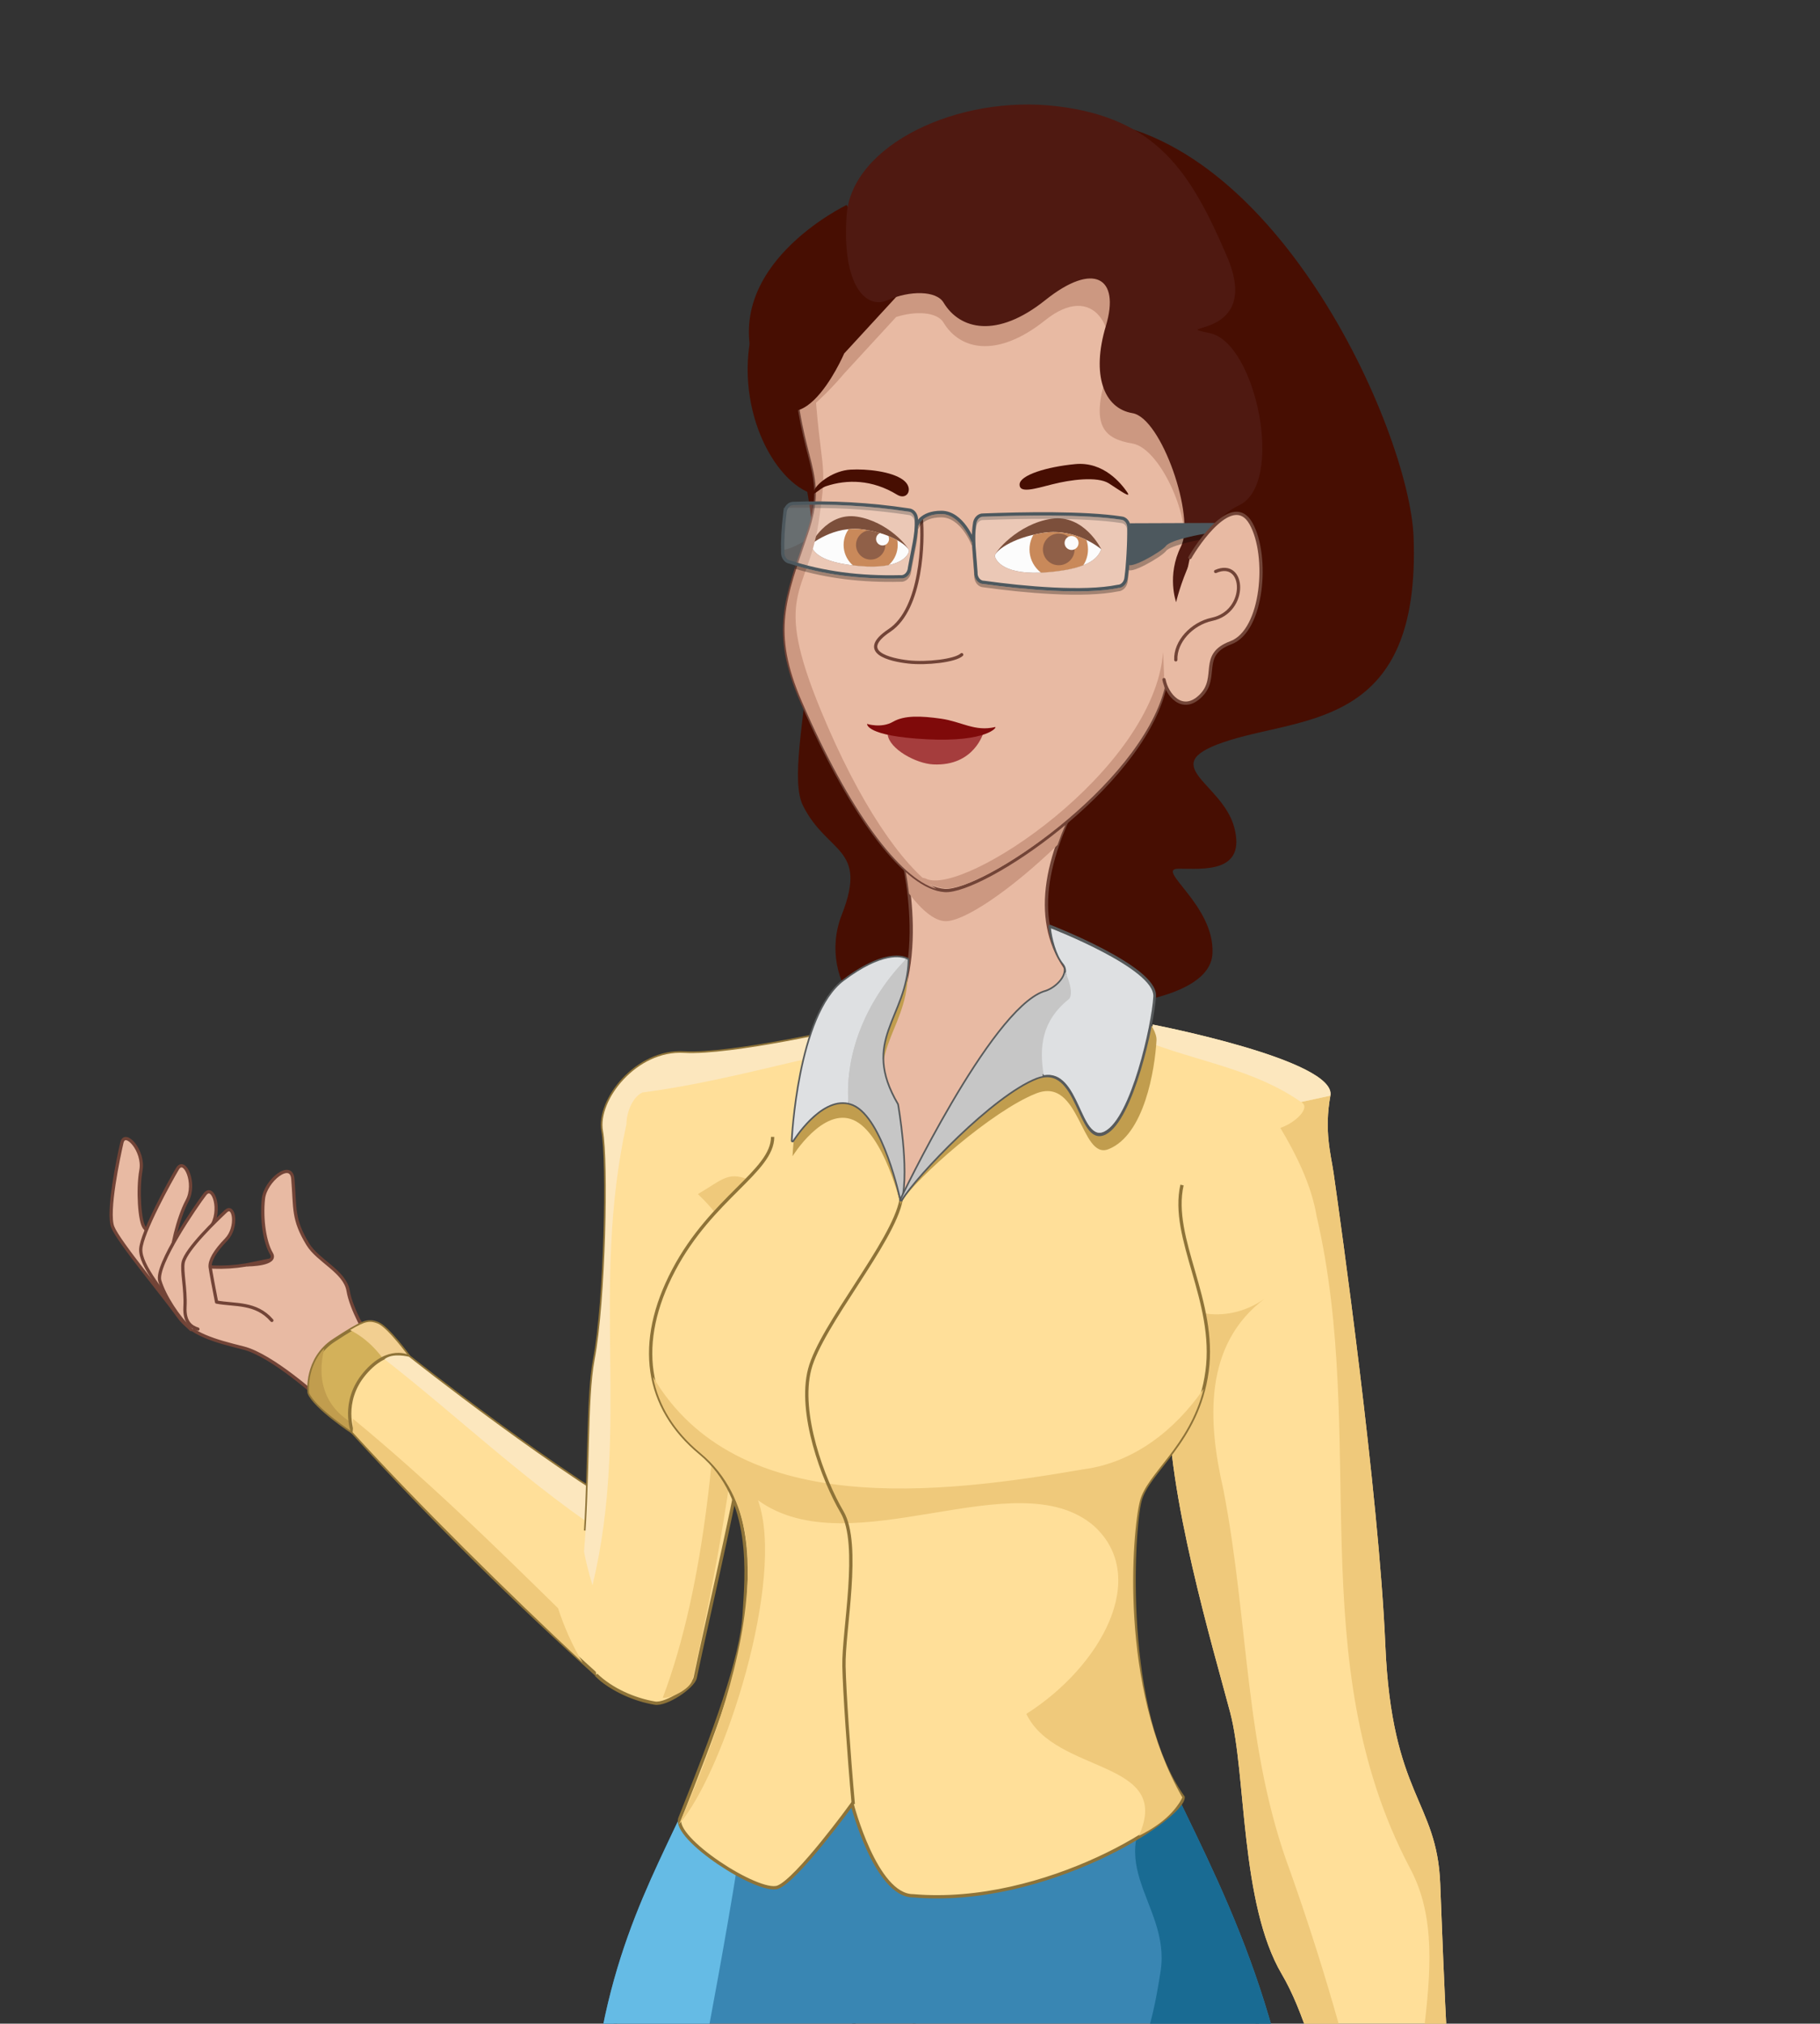 <?xml version="1.0" encoding="utf-8"?>
<!-- Generator: Adobe Illustrator 16.0.0, SVG Export Plug-In . SVG Version: 6.00 Build 0)  -->
<!DOCTYPE svg PUBLIC "-//W3C//DTD SVG 1.1//EN" "http://www.w3.org/Graphics/SVG/1.1/DTD/svg11.dtd">
<svg version="1.1" id="Capa_1" xmlns="http://www.w3.org/2000/svg" xmlns:xlink="http://www.w3.org/1999/xlink" x="0px" y="0px"
	 width="527.38px" height="586.354px" viewBox="0 0 527.38 586.354" enable-background="new 0 0 527.38 586.354"
	 xml:space="preserve">
<rect x="0" y="0" width="527.38" height="586.354" fill="#333333" stroke="none"/>
<g>
	<defs>
		<rect id="SVGID_1_" width="527.38" height="586.354"/>
	</defs>
	<clipPath id="SVGID_2_">
		<use xlink:href="#SVGID_1_"  overflow="visible"/>
	</clipPath>
	<g clip-path="url(#SVGID_2_)">
		<path fill="#E8BAA3" d="M92.256,404.883c0,0-13.445-12.25-21.762-14.317c-8.318-2.068-15.193-3.948-18.879-9.24
			c-3.688-5.294-17.211-21.419-18.938-25.782c-1.73-4.364,1.743-20.539,2.634-24.434c0.893-3.894,6.535,2.329,5.531,7.941
			c-1.006,5.61-0.401,14.959,1.008,16.664c1.41,1.703,6.813,8.673,11.762,10.138c4.949,1.464,11.346,1.716,17.514,0.696
			c6.166-1.021,19.551-5.696,26.221,3.412c6.672,9.108,4.252,12.247,10.857,16.998C114.811,391.714,92.256,404.883,92.256,404.883"
			/>
		
			<path fill="none" stroke="#724437" stroke-width="0.941" stroke-linecap="round" stroke-linejoin="round" stroke-miterlimit="10" d="
			M92.256,404.883c0,0-13.445-12.25-21.762-14.317c-8.318-2.068-15.193-3.948-18.879-9.24c-3.688-5.294-17.211-21.419-18.938-25.782
			c-1.73-4.364,1.743-20.539,2.634-24.434c0.893-3.894,6.535,2.329,5.531,7.941c-1.006,5.61-0.401,14.959,1.008,16.664
			c1.41,1.703,6.813,8.673,11.762,10.138c4.949,1.464,11.346,1.716,17.514,0.696c6.166-1.021,19.551-5.696,26.221,3.412
			c6.672,9.108,4.252,12.247,10.857,16.998C114.811,391.714,92.256,404.883,92.256,404.883z"/>
		<path fill="#E8BAA3" d="M106.434,387.152c0,0-4.627-7.584-5.561-13.158c-0.934-5.571-8.752-8.648-11.682-13.478
			c-4.416-7.283-3.629-10.279-4.334-18.923c-0.445-5.462-7.963,0.458-8.527,5.763c-0.629,5.914,0.381,12.611,2.311,15.854
			c1.93,3.241-6.852,3.263-6.852,3.263"/>
		
			<path fill="none" stroke="#724437" stroke-width="0.941" stroke-linecap="round" stroke-linejoin="round" stroke-miterlimit="10" d="
			M106.434,387.152c0,0-4.627-7.584-5.561-13.158c-0.934-5.571-8.752-8.648-11.682-13.478c-4.416-7.283-3.629-10.279-4.334-18.923
			c-0.445-5.462-7.963,0.458-8.527,5.763c-0.629,5.914,0.381,12.611,2.311,15.854c1.93,3.241-6.852,3.263-6.852,3.263"/>
		<path fill="#E8BAA3" d="M53.816,383.122c-6.484-8.546-13.269-16.521-13.029-21.209c0.238-4.688,8.598-19.852,10.646-23.28
			c2.055-3.427,5.496,4.237,2.805,9.262c-2.689,5.026-4.914,14.592-4.338,16.728c0.574,2.136,6.396,8.334,8.238,12.772"/>
		
			<path fill="none" stroke="#724437" stroke-width="0.941" stroke-linecap="round" stroke-linejoin="round" stroke-miterlimit="10" d="
			M53.816,383.122c-6.484-8.546-13.269-16.521-13.029-21.209c0.238-4.688,8.598-19.852,10.646-23.28
			c2.055-3.427,5.496,4.237,2.805,9.262c-2.689,5.026-4.914,14.592-4.338,16.728c0.574,2.136,6.396,8.334,8.238,12.772"/>
		<path fill="#E8BAA3" d="M55.336,385.235c-3.703-3.553-7.682-9.624-9.029-14.118c-1.354-4.495,10.641-21.915,13.076-25.081
			c2.439-3.163,4.963,4.848,1.701,9.524c-3.258,4.677-6.619,13.421-6.053,15.558c1.543,1.47,7.994,7.087,11.26,9.938"/>
		
			<path fill="none" stroke="#724437" stroke-width="0.941" stroke-linecap="round" stroke-linejoin="round" stroke-miterlimit="10" d="
			M55.336,385.235c-3.703-3.553-7.682-9.624-9.029-14.118c-1.354-4.495,10.641-21.915,13.076-25.081
			c2.439-3.163,4.963,4.848,1.701,9.524c-3.258,4.677-6.619,13.421-6.053,15.558c1.543,1.47,7.994,7.087,11.26,9.938"/>
		<path fill="#E8BAA3" d="M57.352,385.105c-1.879-0.582-3.984-1.923-3.75-6.447c0.275-5.229-1.043-10.478-0.514-12.899
			c0.852-3.874,9.891-12.498,12.355-14.805c2.463-2.309,3.479,4.718,0.123,8.175c-3.355,3.459-4.848,6.153-4.666,8.014
			c0.086,0.88,1.271,7.239,1.857,10.13c5.207,0.987,11.434-0.02,16.018,5.316"/>
		
			<path fill="none" stroke="#724437" stroke-width="0.941" stroke-linecap="round" stroke-linejoin="round" stroke-miterlimit="10" d="
			M57.352,385.105c-1.879-0.582-3.984-1.923-3.75-6.447c0.275-5.229-1.043-10.478-0.514-12.899
			c0.852-3.874,9.891-12.498,12.355-14.805c2.463-2.309,3.479,4.718,0.123,8.175c-3.355,3.459-4.848,6.153-4.666,8.014
			c0.086,0.88,1.271,7.239,1.857,10.13c5.207,0.987,11.434-0.02,16.018,5.316"/>
		<path fill="#D3B15A" d="M89.576,403.55c0,0-1.199-9.759,7.221-15.227c8.418-5.47,9.715-5.946,12.611-4.853
			c2.891,1.089,9.096,9.641,9.096,9.641l-16.328,21.872C102.176,414.984,91.148,407.676,89.576,403.55"/>
		<path fill="none" stroke="#8E7338" stroke-width="0.957" stroke-miterlimit="10" d="M89.576,403.55c0,0-1.199-9.759,7.221-15.227
			c8.418-5.47,9.715-5.946,12.611-4.853c2.891,1.089,9.096,9.641,9.096,9.641l-16.328,21.872
			C102.176,414.984,91.148,407.676,89.576,403.55z"/>
		<path fill="#C19D4E" d="M103.553,413.141l-1.377,1.843c0,0-11.027-7.308-12.602-11.434c0,0-0.898-7.375,4.4-12.896
			C91.699,399.727,93.945,408.291,103.553,413.141"/>
		<path fill="#F2CF91" d="M114.26,398.795c-3.498-6.378-7.578-10.756-12.803-13.419c4.402-2.645,5.703-2.754,7.951-1.905
			c2.891,1.089,9.096,9.641,9.096,9.641L114.26,398.795z"/>
		<path fill="#FFDF99" d="M185.254,491.41c3.807-4.144,6.893-8.948,9.363-13.998c2.959-6.041,4.639-11.894,3.162-18.635
			c-1.08-4.931-2.768-9.604-4.688-14.267c-0.014-0.04-0.016-0.073-0.033-0.111c-0.787-0.464-1.59-0.914-2.412-1.347
			c-27.797-14.682-72.143-49.94-72.143-49.94s-5.969-3.281-12.854,4.893c-6.885,8.17-3.475,16.979-3.475,16.979
			c23.721,25.995,47.125,48.972,71.332,70.836C175.287,488.292,184.355,492.392,185.254,491.41"/>
		<path fill="none" stroke="#8E7338" stroke-width="0.957" stroke-miterlimit="10" d="M185.254,491.41
			c3.807-4.144,6.893-8.948,9.363-13.998c2.959-6.041,4.639-11.894,3.162-18.635c-1.08-4.931-2.768-9.604-4.688-14.267
			c-0.014-0.04-0.016-0.073-0.033-0.111c-0.787-0.464-1.59-0.914-2.412-1.347c-27.797-14.682-72.143-49.94-72.143-49.94
			s-5.969-3.281-12.854,4.893c-6.885,8.17-3.475,16.979-3.475,16.979c23.721,25.995,47.125,48.972,71.332,70.836
			C175.287,488.292,184.355,492.392,185.254,491.41z"/>
		<path fill="#FCE7BE" d="M197.271,456.76c-1.066-4.193-2.527-8.23-4.18-12.248c-0.014-0.039-0.016-0.075-0.033-0.113
			c-0.787-0.463-1.592-0.912-2.412-1.347c-27.797-14.683-72.143-49.94-72.143-49.94s-4.768-1.239-7.082,0.716
			c22.596,17.662,42.086,36.729,67.57,53.172C184.133,450.836,191.549,453.281,197.271,456.76"/>
		<path fill="#EFC97B" d="M102.246,411.055c0.105,2.814-0.07,3.929-0.07,3.929c19.494,21.363,44.816,46.368,66.658,66.741
			c-3.027-4.98-5.387-10.412-7.127-15.752C142.307,446.93,123.297,428.373,102.246,411.055"/>
		<path fill="#FFDF99" d="M172.748,485.285c4.363,4.256,11.064,7.206,17.012,8.191c3.332,0.55,11.131-4.7,11.691-7.384
			c7.271-34.753,23.436-97.787,19.395-125.265c5.27-18.825,14.35-40.139,25.861-63.036c0,0-34.75,8.082-48.488,7.273
			c-13.738-0.808-25.113,13.739-23.496,22.629c1.617,8.889,0.809,49.296-2.424,66.268c-1.961,10.3-1.387,30.119-2.615,49.529"/>
		<path fill="none" stroke="#8E7338" stroke-width="0.957" stroke-miterlimit="10" d="M172.748,485.285
			c4.363,4.256,11.064,7.206,17.012,8.191c3.332,0.55,11.131-4.7,11.691-7.384c7.271-34.753,23.436-97.787,19.395-125.265
			c5.27-18.825,14.35-40.139,25.861-63.036c0,0-34.75,8.082-48.488,7.273c-13.738-0.808-25.113,13.739-23.496,22.629
			c1.617,8.889,0.809,49.296-2.424,66.268c-1.961,10.3-1.387,30.119-2.615,49.529"/>
		<path fill="#EFC97B" d="M218.264,342.375c-7.143-3.353-8.434-0.852-16.029,3.604c10.131,9.751,10.979,15.082,6.818,31.967
			c-1.193,36.47-4.43,80.694-17.004,113.973c2.252,0.347,8.025-2.569,8.621-5.247c15.682-70.256,16.734-109.715,14.279-137.379
			L218.264,342.375z"/>
		<path fill="#FCE7BE" d="M198.219,305.065c-13.738-0.808-25.113,13.739-23.494,22.629c1.615,8.889,0.805,49.296-2.426,66.268
			c-2.17,11.381-1.24,34.387-3.074,55.619c0.619,3.249,1.482,6.497,2.465,9.743c11.049-46.104-0.637-85.751,9.832-133.613
			c0-3.051,1.525-7.626,4.576-9.153c20.27-2.701,38.154-7.793,57.877-12.103l2.732-6.663
			C246.707,297.792,211.957,305.874,198.219,305.065"/>
		<path fill="#BC7A55" d="M311.32,1115.94c-3.193-6.066-6.998-23.543-7.816-55.473c-0.82-31.928,4.092-72.953,4.092-88.418
			c0-82.686-8.563-97.619-13.826-128.16c-5.268-30.539-9.129-97.584-9.479-127.773c-0.352-30.188-8.424-85.301-8.424-85.301
			l-32.645-132.689l-31.719-4.599c-6.422,39.224-40.102,61.837-37.045,148.485c3.059,86.648,52.887,175.338,60.023,233.441
			c7.135,58.105,40.143,219.451,40.582,221.254c1.004,10.123,1.025,21.977-3.061,28.359c-9.238,14.436-28.781,42.121-37.91,47.037
			c-9.127,4.914-3.512,13.34,11.232,11.936c14.744-1.406,20.361,6.318,35.102-14.742c14.744-21.064,19.66-24.574,25.979-30.191
			C312.723,1133.491,318.338,1129.28,311.32,1115.94"/>
		
			<path fill="none" stroke="#724437" stroke-width="0.941" stroke-linecap="round" stroke-linejoin="round" stroke-miterlimit="10" d="
			M311.32,1115.94c-3.193-6.066-6.998-23.543-7.816-55.473c-0.82-31.928,4.092-72.953,4.092-88.418
			c0-82.686-8.563-97.619-13.826-128.16c-5.268-30.539-9.129-97.584-9.479-127.773c-0.352-30.188-8.424-85.301-8.424-85.301
			l-32.645-132.689l-31.719-4.599c-6.422,39.224-40.102,61.837-37.045,148.485c3.059,86.648,52.887,175.338,60.023,233.441
			c7.135,58.105,40.143,219.451,40.582,221.254c1.004,10.123,1.025,21.977-3.061,28.359c-9.238,14.436-28.781,42.121-37.91,47.037
			c-9.127,4.914-3.512,13.34,11.232,11.936c14.744-1.406,20.361,6.318,35.102-14.742c14.744-21.064,19.66-24.574,25.979-30.191
			C312.723,1133.491,318.338,1129.28,311.32,1115.94z"/>
		<path fill="#BC7A55" d="M441.537,1162.614c-8.365-6.691-12.77-23.719-20.314-39.172c-4.516-9.256-8.129-23.857-10.361-34.461
			c-0.631-2.141-2.543-7.475-6.637-40.438c-4.115-33.16-6.553-158.201-16.848-203.131c-10.299-44.934-14.041-70.207-12.17-172.24
			c1.664-90.674-32.156-134.772-46.934-172.375l-0.732-1.908c-1.529-4.05-2.826-8.032-3.816-11.996
			c-0.201,0.184-0.398,0.358-0.598,0.539l-0.066-0.173c-17.172,13.009-70.947,12.271-77.969,10.866
			c-7.021-1.404-8.426-0.937-10.295,3.743c-1.873,4.681-0.938,8.427-2.811,17.318c-1.486,7.067,5.014,9.99,13.15,11.13
			c-0.09,2.079-0.045,3.379-0.045,3.379l-1.871,19.657c-1.873,19.661,7.488,51.485,18.721,56.165l11.701,15.797
			c2.34,6.436,3.277,12.287,3.277,12.287c3.742,46.803,14.039,110.457,23.4,140.412c9.363,29.955,27.146,76.758,29.02,118.883
			c1.873,42.123,9.359,73.949,19.658,101.096c10.297,27.146,26.098,83.379,31.285,97.533c3.48,7.994,7.781,17.506,5.123,26.938
			c-4.223,14.992,2.359,18.039,9.953,22.355s10.195,13.869,17.887,29.766c5.441,11.242,29.805,11.645,38.809-0.727
			C454.4,1170.636,446.977,1166.968,441.537,1162.614"/>
		
			<path fill="none" stroke="#724437" stroke-width="0.941" stroke-linecap="round" stroke-linejoin="round" stroke-miterlimit="10" d="
			M441.537,1162.614c-8.365-6.691-12.77-23.719-20.314-39.172c-4.516-9.256-8.129-23.857-10.361-34.461
			c-0.631-2.141-2.543-7.475-6.637-40.438c-4.115-33.16-6.553-158.201-16.848-203.131c-10.299-44.934-14.041-70.207-12.17-172.24
			c1.664-90.674-32.156-134.772-46.934-172.375l-0.732-1.908c-1.529-4.05-2.826-8.032-3.816-11.996
			c-0.201,0.184-0.398,0.358-0.598,0.539l-0.066-0.173c-17.172,13.009-70.947,12.271-77.969,10.866
			c-7.021-1.404-8.426-0.937-10.295,3.743c-1.873,4.681-0.938,8.427-2.811,17.318c-1.486,7.067,5.014,9.99,13.15,11.13
			c-0.09,2.079-0.045,3.379-0.045,3.379l-1.871,19.657c-1.873,19.661,7.488,51.485,18.721,56.165l11.701,15.797
			c2.34,6.436,3.277,12.287,3.277,12.287c3.742,46.803,14.039,110.457,23.4,140.412c9.363,29.955,27.146,76.758,29.02,118.883
			c1.873,42.123,9.359,73.949,19.658,101.096c10.297,27.146,26.098,83.379,31.285,97.533c3.48,7.994,7.781,17.506,5.123,26.938
			c-4.223,14.992,2.359,18.039,9.953,22.355s10.195,13.869,17.887,29.766c5.441,11.242,29.805,11.645,38.809-0.727
			C454.4,1170.636,446.977,1166.968,441.537,1162.614z"/>
		<path fill="#D39479" d="M249.822,850.005c-1.322-19.85-9.662-36.195-18.814-53.162c-5.859,0.828-11.725,1.732-17.607,2.756
			c9.863,28.396,18.428,54.244,21.08,75.855c7.137,58.105,40.143,219.451,40.584,221.254c1.004,10.123,1.025,21.977-3.059,28.359
			c-7.125,11.131-20.379,30.139-30.258,40.512c5.988-3.223,4.865,0.291,17.064-9.865c12.203-10.154,26.68-39.799,23.922-52.209
			C263.922,1018.845,255.814,935.425,249.822,850.005"/>
		<path fill="#A06047" d="M307.596,972.05c0-82.686-8.563-97.619-13.826-128.16c-2.256-13.078-4.25-32.852-5.826-53.555
			c-4.414,0.465-2.75,2.766-7.148,3.225c0.035,31.73,6.717,59.344,14.482,90.412c16.484,65.938,1.23,134.291,5.729,200.229
			c0.871,13.094,0.605,17.686,7.799,24.758c-2.432-9.01-4.691-24.748-5.303-48.49C302.684,1028.54,307.596,987.515,307.596,972.05"
			/>
		<path fill="#A06047" d="M340.236,945.913c-5.672-58.482-6.484-97.41-29.973-157.352c-4.475,0.588-2.098-0.486-6.541,0.031
			c9.717,29.719,23.951,70.857,25.617,108.305c1.873,42.123,9.361,73.949,19.656,101.096c10.297,27.145,26.102,83.379,31.287,97.533
			c3.48,7.994,7.781,17.506,5.123,26.938c-3.109,11.045-0.35,15.602,4.352,18.967c3.322-11.525-0.6-25.01-3.951-37.58
			C375.316,1055.894,344.777,992.749,340.236,945.913"/>
		<path fill="#A06047" d="M410.861,1088.981c-0.631-2.141-2.543-7.473-6.637-40.439c-4.115-33.158-6.553-158.199-16.848-203.131
			c-5.445-23.76-9.059-42.027-10.977-69.051c-2.943,0.6-5.906,1.197-8.857,1.799c10.043,54.004,20.441,111.045,24.813,166.428
			c2.998,47.955,4.826,97.557,14.135,142.715c7.49,20.982,10.881,38.656,21.373,59.637c1.498,2.998,4.787,5.779,6.285,8.777
			c1.213,0.867,2.385,1.795,3.527,2.748c-6.045-8.168-10.16-22.133-16.453-35.021
			C416.707,1114.187,413.094,1099.585,410.861,1088.981"/>
		<path fill="#3986B3" d="M224.33,845.685c17.084,6.121,36.145,7.363,54.061,7.293c6.887-0.025,20.416-0.596,20.416-0.596
			l19.553-1.928c0,0,28.691-5.699,42.695-11.914c8.826-3.92,17.365-8.379,25.82-12.998c-7.193-35.475-9.502-66.258-7.92-152.301
			c1.318-72.07-19.191-114.458-35.678-148.515c-4.314-8.921-8.391-17.346-11.508-25.274l-0.725-1.885
			c-1.578-4.177-2.783-7.966-3.686-11.583l-1.529-6.115l-3.684,3.385l-1.346,1.021c-10.553,7.993-38.219,10.842-60.592,10.842
			c-8.119,0-13.049-0.396-14.383-0.663c-3.348-0.668-5.186-0.86-6.824-0.724l-27.498-3.293l-0.883,3.57
			c-3.164,12.762-9.301,23.284-15.344,36.107c-11.471,24.326-26.602,54.28-24.561,112.028c1.822,51.68,20.02,103.846,36.076,149.871
			C213.365,810.854,219.705,829.048,224.33,845.685"/>
		<path fill="#196B93" d="M318.359,850.452c0,0,28.693-5.695,42.693-11.912c8.826-3.92,17.367-8.379,25.824-13
			c-7.197-35.471-9.504-66.254-7.924-152.299c1.32-72.066-19.191-114.458-35.674-148.516c-1.297-2.681-2.566-5.313-3.803-7.904
			c-23.461,21.788-0.037,33.963-3.162,54.268c-5.334,34.674-13.063,45.137-76.002,60.123
			c-62.941,14.984,21.969,74.365,40.008,146.803s-54.805,41.973-21.93,74.965c6.887-0.029,20.416-0.594,20.416-0.594
			L318.359,850.452z"/>
		<path fill="#AF6822" d="M312.225,1168.159c1.016,3.133-2.447,4.492-8.162,2.857c-5.717-1.633-6.535-4.898-6.535-4.898l0.408-23.68
			l18.693-7.336C316.629,1135.103,307.734,1154.276,312.225,1168.159"/>
		<path fill="none" stroke="#89501B" stroke-width="0.521" stroke-miterlimit="10" d="M312.225,1168.159
			c1.016,3.133-2.447,4.492-8.162,2.857c-5.717-1.633-6.535-4.898-6.535-4.898l0.408-23.68l18.693-7.336
			C316.629,1135.103,307.734,1154.276,312.225,1168.159z"/>
		<path fill="#AF6822" d="M308.691,1110.368c-3.088,2.174-16.342,19.799-21.705,38.902c-5.367,19.104-20.652,22.643-25.348,23.068
			c-4.691,0.426-13.25-7.387-21.143-7.598c-7.891-0.215-14.736,7.51-17.508,11.561c-2.771,4.055-0.256,9.936,1.238,11.43
			c1.492,1.492,33.916,6.824,46.717-0.639c12.797-7.469,18.973-26.934,26.408-32.727s18.275-9.389,19.277-19.264
			C317.633,1125.229,313.273,1107.142,308.691,1110.368"/>
		<path fill="none" stroke="#89501B" stroke-width="0.521" stroke-miterlimit="10" d="M308.691,1110.368
			c-3.088,2.174-16.342,19.799-21.705,38.902c-5.367,19.104-20.652,22.643-25.348,23.068c-4.691,0.426-13.25-7.387-21.143-7.598
			c-7.891-0.215-14.736,7.51-17.508,11.561c-2.771,4.055-0.256,9.936,1.238,11.43c1.492,1.492,33.916,6.824,46.717-0.639
			c12.797-7.469,18.973-26.934,26.408-32.727s18.275-9.389,19.277-19.264C317.633,1125.229,313.273,1107.142,308.691,1110.368z"/>
		<path fill="#AF6822" d="M385.301,1167.022c-1.25,3.162,2.23,4.793,8.232,3.482s7.059-4.623,7.059-4.623l-1.77-24.447
			l-17.131-3.121C381.691,1138.313,390.842,1153.001,385.301,1167.022"/>
		<path fill="none" stroke="#89501B" stroke-width="0.539" stroke-miterlimit="10" d="M385.301,1167.022
			c-1.25,3.162,2.23,4.793,8.232,3.482s7.059-4.623,7.059-4.623l-1.77-24.447l-17.131-3.121
			C381.691,1138.313,390.842,1153.001,385.301,1167.022z"/>
		<path fill="#AF6822" d="M385.682,1113.286c3.889-1.143,4.35,6.531,13.418,25.752c4.354,13.059,12.695,29.018,27.203,33.801
			c5,0.775,15.539-9.035,23.5-6.113c4.525,1.66,10.67,11.189,10.18,16.346c-0.5,5.244-4.887,6.131-6.939,7.049
			c-2.072,0.922-21.75,5.002-34.959-3.859c-13.211-8.861-13.971-28.615-21.547-35.322c-7.578-6.707-13.928-7.041-16.336-17.414
			C378.787,1127.433,379.512,1115.101,385.682,1113.286"/>
		<path fill="none" stroke="#89501B" stroke-width="0.56" stroke-miterlimit="10" d="M385.682,1113.286
			c3.889-1.143,4.35,6.531,13.418,25.752c4.354,13.059,12.695,29.018,27.203,33.801c5,0.775,15.539-9.035,23.5-6.113
			c4.525,1.66,10.67,11.189,10.18,16.346c-0.5,5.244-4.887,6.131-6.939,7.049c-2.072,0.922-21.75,5.002-34.959-3.859
			c-13.211-8.861-13.971-28.615-21.547-35.322c-7.578-6.707-13.928-7.041-16.336-17.414
			C378.787,1127.433,379.512,1115.101,385.682,1113.286z"/>
		<path fill="#65BBE5" d="M197.371,718.128c-16.482-28.473-2.998-62.939,1.5-95.908c8.355-44.561,16.703-86.535,21.453-130.727
			l-8.82-1.056l-0.883,3.568c-3.164,12.763-9.301,23.285-15.344,36.108c-11.471,24.326-26.602,54.278-24.561,112.03
			c1.822,51.676,20.02,103.844,36.076,149.871c6.572,18.84,12.912,37.033,17.537,53.67c9.785,3.506,20.215,5.408,30.707,6.383
			c-0.486-6.184-1.189-12.365-2.217-18.547C243.828,790.062,219.848,757.093,197.371,718.128"/>
		<path fill="#FFDF99" d="M283.65,290.058c0,0-35.582,7.316-43.564,10.974c-7.98,3.658-17.625,31.592-22.611,47.554
			c-4.988,15.961,140.332,10.642,144.986,3.657c4.654-6.981,8.979-40.237-5.984-47.221
			C341.512,298.04,304.602,289.06,283.65,290.058"/>
		<path fill="#A0654B" d="M426.824,682.751c0.07,5.123,0.66,17.053-0.143,20.695c-0.801,3.641-10.279,12.744-12.6,14.914
			c-2.316,2.166-3.264-4.439-0.107-7.688c3.154-3.248,6.914-9.668,6.744-11.418s-0.625-8.74-3.232-11.904"/>
		<path fill="none" stroke="#724437" stroke-width="0.941" stroke-miterlimit="10" d="M426.824,682.751
			c0.07,5.123,0.66,17.053-0.143,20.695c-0.801,3.641-10.279,12.744-12.6,14.914c-2.316,2.166-3.264-4.439-0.107-7.688
			c3.154-3.248,6.914-9.668,6.744-11.418s-0.625-8.74-3.232-11.904"/>
		<path fill="#A0654B" d="M432.328,688.138c-0.369,6.049,0.045,17.561-1.227,21.783c-1.271,4.227-13.268,14.117-16.197,16.469
			c-2.928,2.352-3.455-5.527,0.561-9.076c4.012-3.549,9.02-10.793,8.979-12.869c-0.047-2.08,0.039-10.365-2.756-14.334"/>
		<path fill="none" stroke="#724437" stroke-width="0.941" stroke-miterlimit="10" d="M432.328,688.138
			c-0.369,6.049,0.045,17.561-1.227,21.783c-1.271,4.227-13.268,14.117-16.197,16.469c-2.928,2.352-3.455-5.527,0.561-9.076
			c4.012-3.549,9.02-10.793,8.979-12.869c-0.047-2.08,0.039-10.365-2.756-14.334"/>
		<path fill="#A0654B" d="M436.117,693.286c-0.783,6.012-1.43,21.557-2.988,25.682c-1.557,4.129-14.199,13.178-17.283,15.322
			c-3.082,2.146-3.07-5.75,1.178-9.018c4.246-3.268,9.738-10.146,9.836-12.225c0.1-2.078,0.75-10.338-1.764-14.488"/>
		<path fill="none" stroke="#724437" stroke-width="0.941" stroke-miterlimit="10" d="M436.117,693.286
			c-0.783,6.012-1.43,21.557-2.988,25.682c-1.557,4.129-14.199,13.178-17.283,15.322c-3.082,2.146-3.07-5.75,1.178-9.018
			c4.246-3.268,9.738-10.146,9.836-12.225c0.1-2.078,0.75-10.338-1.764-14.488"/>
		<path fill="#BC7A55" d="M422.533,652.616c0,0,3.178,16.799,8.258,23.051c5.08,6.248,9.186,11.547,8.965,17.605
			s0.828,25.814-0.338,30.066c-1.166,4.256-12.912,14.443-15.783,16.867c-2.865,2.424-3.59-5.439,0.334-9.088
			c3.926-3.646,8.752-11.012,8.654-13.088c-0.098-2.078-0.217-10.365-3.107-14.262s-7.555-7.697-12.766-10.416
			c-5.207-2.717-17.906-6.764-17.771-17.377c0.135-10.609,3.729-11.604,1.449-18.904
			C398.145,649.769,422.533,652.616,422.533,652.616"/>
		
			<path fill="none" stroke="#724437" stroke-width="0.941" stroke-linecap="round" stroke-linejoin="round" stroke-miterlimit="10" d="
			M422.533,652.616c0,0,3.178,16.799,8.258,23.051c5.08,6.248,9.186,11.547,8.965,17.605s0.828,25.814-0.338,30.066
			c-1.166,4.256-12.912,14.443-15.783,16.867c-2.865,2.424-3.59-5.439,0.334-9.088c3.926-3.646,8.752-11.012,8.654-13.088
			c-0.098-2.078-0.217-10.365-3.107-14.262s-7.555-7.697-12.766-10.416c-5.207-2.717-17.906-6.764-17.771-17.377
			c0.135-10.609,3.729-11.604,1.449-18.904C398.145,649.769,422.533,652.616,422.533,652.616z"/>
		<path fill="#BC7A55" d="M401.863,657.929c0,0-0.807,8.313-3.256,13.025c-2.443,4.713,1.691,11.441,1.162,16.725
			c-0.797,7.967-3.08,9.773-7.432,16.664c-2.752,4.355,6.24,4.154,9.658,0.488c3.816-4.09,6.842-9.691,7.223-13.217
			s6.992,1.42,6.992,1.42"/>
		
			<path fill="none" stroke="#724437" stroke-width="0.941" stroke-linecap="round" stroke-linejoin="round" stroke-miterlimit="10" d="
			M401.863,657.929c0,0-0.807,8.313-3.256,13.025c-2.443,4.713,1.691,11.441,1.162,16.725c-0.797,7.967-3.08,9.773-7.432,16.664
			c-2.752,4.355,6.24,4.154,9.658,0.488c3.816-4.09,6.842-9.691,7.223-13.217s6.992,1.42,6.992,1.42"/>
		<path fill="#CCA756" d="M393.924,633.548c0,0,4.475,21.318,6.053,23.818c1.58,2.502,23.234,0.262,22.973-3.293
			c-0.264-3.553-1.521-26.053-1.521-26.053L393.924,633.548z"/>
		<path fill="#B2904B" d="M422.949,654.073c-0.266-3.553-1.523-26.053-1.523-26.053l-7.854,1.582
			c2.176,0.59,1.119,4.408,3.885,4.408c-1.32,7.926-2.635,15.85,1.176,22.75C421.24,656.03,423.025,655.11,422.949,654.073"/>
		<path fill="#B2904B" d="M393.924,633.548c0,0,4.475,21.318,6.053,23.818l3.639,1.006c2.688-8.006-6.693-16.93-4.141-25.859
			L393.924,633.548z"/>
		<path fill="#FFDF99" d="M334.02,296.87c0,0,53.355,10.298,51.484,20.594s0.164,17.062,0.936,22.466
			c1.871,13.105,13.104,92.671,14.98,136.668c1.869,43.995,14.977,44.932,15.912,69.27c0.936,24.337,2.809,74.888,5.615,84.248
			s-24.539,9.928-29.02,8.424c-4.479-1.504-10.295-45.867-22.465-66.461c-12.168-20.595-10.297-58.038-14.975-75.823
			c-4.684-17.786-18.725-64.589-17.787-91.736"/>
		<path fill="#EFC97B" d="M373.998,542.598c-13.488-35.965-11.988-71.932-19.482-110.895c-4.494-19.482-5.994-41.961,11.99-55.448
			c-9.32,6.659-22.182,6.196-29.139-2.399l1.332,30.664c-0.936,27.143,13.105,73.95,17.789,91.734
			c4.676,17.786,2.805,55.229,14.975,75.823c12.172,20.594,17.986,64.957,22.465,66.461c0.975,0.328,3.033,0.557,5.627,0.617
			c0.344-6.209-1.008-12.42-3.078-18.631C390.48,593.552,382.988,568.073,373.998,542.598"/>
		<path fill="#EFC97B" d="M376.994,319.309c2.998,1.499-1.498,5.993-5.994,7.493c4.496,7.493,8.992,16.484,10.492,25.477
			c14.984,64.437-4.498,128.878,26.973,188.821c15.549,28.51-6.99,67.1,6.973,96.401c5.027-1.369,8.619-3.691,7.512-7.387
			c-2.811-9.359-4.682-59.91-5.617-84.248c-0.936-24.338-14.043-25.274-15.914-69.271c-1.875-43.995-13.107-123.562-14.977-136.667
			c-0.773-5.404-2.809-12.17-0.938-22.466L376.994,319.309z"/>
		<path fill="#FCE7BE" d="M385.504,317.463c1.871-10.297-51.484-20.594-51.484-20.594l0.248,5.689
			c14.545,5.322,29.758,7.671,42.729,16.75"/>
		<path fill="#FFDF99" d="M342.506,343.359c-3.482,15.507,10.023,33.586,7.264,54c-2.76,20.416-17.258,28.769-19.465,37.597
			s-5.178,61.008,12.535,85.796c0,6.069-39.887,31.881-78.248,28.545c-10.844,0-17.682-26.573-17.682-26.573
			s-15.98,21.997-21.514,24.072c-5.533,2.073-30.689-14.175-28.354-20.015c10.006-25.02,17.91-46.185,18.627-59.286
			c0.57-10.454,3.252-33.24-12.75-46.484c-16.002-13.242-18.762-32.004-7.725-52.971c11.033-20.969,28.691-28.693,28.691-38.624"/>
		<path fill="none" stroke="#8E7338" stroke-width="0.957" stroke-miterlimit="10" d="M342.506,343.359
			c-3.482,15.507,10.023,33.586,7.264,54c-2.76,20.416-17.258,28.769-19.465,37.597s-5.178,61.008,12.535,85.796
			c0,6.069-39.887,31.881-78.248,28.545c-10.844,0-17.682-26.573-17.682-26.573s-15.98,21.997-21.514,24.072
			c-5.533,2.073-30.689-14.175-28.354-20.015c10.006-25.02,17.91-46.185,18.627-59.286c0.57-10.454,3.252-33.24-12.75-46.484
			c-16.002-13.242-18.762-32.004-7.725-52.971c11.033-20.969,28.691-28.693,28.691-38.624"/>
		<path fill="#EFC97B" d="M348.764,402.422c-8.303,12.005-20.266,21.361-34.709,23.286c-41.92,7.228-100.561,14.438-124.836-26.756
			c1.602,8.342,6.162,15.819,13.701,22.057c16.002,13.243,14.236,34.168,13.098,44.575c-2.604,23.778-13.811,50.653-19.266,63
			c13.031-14.977,31.045-71.244,22.891-93.885c26.975,19.482,74.932-11.99,97.41,7.492c16.209,14.862,1.973,40.677-19.654,54.405
			c8.465,17.651,42.65,13.099,32.6,35.334c6.824-3.391,10.578-7.149,12.611-11.109c-18.463-32.282-14.508-77.038-12.305-85.867
			C332.32,426.9,344.537,419.209,348.764,402.422"/>
		<path fill="none" stroke="#8E7338" stroke-width="0.957" stroke-miterlimit="10" d="M247.252,522.741
			c-1.328-14.825-2.543-32.655-2.697-39.93c-0.221-10.308,4.965-35.314-0.551-44.696c-5.518-9.38-12.693-28.694-9.381-41.383
			c3.309-12.69,24.279-36.97,26.484-49.109"/>
		<path fill="#3D4447" d="M251.59,147.029l-24.564,0.092c0,0-0.365,9.355-0.547,11.627s9.719-3.361,10.988-5.086
			c1.273-1.728,10.723-3.545,12.264-3.635C250.396,148.478,251.59,147.029,251.59,147.029"/>
		<path fill="#470E02" d="M317.639,291.721c0,0,32.996-1.405,33.699-15.446c0.701-14.042-16.852-24.571-9.828-24.571
			c7.02,0,19.656,1.405,16.146-11.936c-3.512-13.338-23.871-18.252-1.406-25.273c22.467-7.021,55.465-4.212,53.357-58.975
			c-1.182-30.771-40.939-120.333-98.988-121.023c-58.975-0.703-48.443,18.253-65.293,30.89
			c-16.848,12.638-34.521,17.37-18.252,54.195c20.148,45.611-1.406,99.827,5.615,113.867c7.021,14.041,18.955,11.936,11.232,31.594
			c-7.723,19.659,10.531,40.017,23.871,30.189C281.133,285.403,317.639,291.721,317.639,291.721"/>
		<path fill="#E8BAA3" d="M260.041,242.172c0,0,9.643,30.261-1,51.877c-13.541,27.507-3.99,21.282-1.994,33.253
			c1.994,11.972,4.061,20.32,4.061,20.32s19.215-30.629,25.865-35.285c6.652-4.655,25.941-26.935,25.941-26.935
			c-13.186-13.146-12.197-31.151-1.332-52.541L260.041,242.172z"/>
		
			<path fill="none" stroke="#724437" stroke-width="0.941" stroke-linecap="round" stroke-linejoin="round" stroke-miterlimit="10" d="
			M260.041,242.172c0,0,9.643,30.261-1,51.877c-13.541,27.507-3.99,21.282-1.994,33.253c1.994,11.972,4.061,20.32,4.061,20.32
			s19.215-30.629,25.865-35.285c6.652-4.655,25.941-26.935,25.941-26.935c-13.186-13.146-12.197-31.151-1.332-52.541
			L260.041,242.172z"/>
		<path fill="#CC9881" d="M273.762,266.898c5.385,0.347,19.209-9.061,32.688-22.094c1.326-3.85,3.047-7.834,5.133-11.942
			l-51.541,9.311c0,0,2.234,7.035,3.363,16.734C267.158,263.774,270.652,266.698,273.762,266.898"/>
		<path fill="#470E02" d="M246.729,70.221c0,0-20.359-1.053-27.729,21.765c-7.371,22.815,3.861,46.335,15.797,50.897
			C246.729,147.447,246.729,70.221,246.729,70.221"/>
		<path fill="#E8BAA3" d="M290.959,61.446c-38.391,0-62.482,13.339-60.727,43.526c1.754,30.189,10.18,31.242,3.861,49.846
			c-6.32,18.605-10.533,28.189-1.756,48.443c14.957,34.513,30.539,54.058,41.424,54.76c10.879,0.703,56.162-29.485,63.535-57.92
			c7.371-28.434,18.252-71.961,10.531-97.234C340.105,77.592,328.17,61.446,290.959,61.446"/>
		
			<path fill="none" stroke="#724437" stroke-width="0.941" stroke-linecap="round" stroke-linejoin="round" stroke-miterlimit="10" d="
			M290.959,61.446c-38.391,0-62.482,13.339-60.727,43.526c1.754,30.189,10.18,31.242,3.861,49.846
			c-6.32,18.605-10.533,28.189-1.756,48.443c14.957,34.513,30.539,54.058,41.424,54.76c10.879,0.703,56.162-29.485,63.535-57.92
			c7.371-28.434,18.252-71.961,10.531-97.234C340.105,77.592,328.17,61.446,290.959,61.446z"/>
		<path fill="#E8BAA3" d="M266.973,150.372c0.586,5.97,0.232,25.978-9.244,32.297c-9.477,6.318,0.234,8.541,5.5,9.127
			c5.266,0.584,13.572-0.352,15.447-2.108"/>
		
			<path fill="none" stroke="#724437" stroke-width="0.941" stroke-linecap="round" stroke-linejoin="round" stroke-miterlimit="10" d="
			M266.973,150.372c0.586,5.97,0.232,25.978-9.244,32.297c-9.477,6.318,0.234,8.541,5.5,9.127
			c5.266,0.584,13.572-0.352,15.447-2.108"/>
		<path fill="#A53D3D" d="M270.422,221.488c-5.016-0.242-12.791-4.522-13.199-8.692l27.758-0.548
			C284.98,212.248,282.336,222.067,270.422,221.488"/>
		<path fill="#7F0A0A" d="M288.355,210.662c0.764-0.18-2.086,4.458-19.832,3.541c-17.742-0.915-17.277-4.452-17.277-4.452
			s4.137,1.34,7.531-0.626c3.27-1.894,8.1-1.715,13.955-0.88C278.586,209.082,282.48,212.054,288.355,210.662"/>
		<path fill="#571B01" d="M319.133,159.165c0,0-4.973-10.314-14.553-8.841c-9.578,1.47-16.549,9.683-16.289,10.867
			c0.262,1.188,2.564,5.712,15.414,4.606C316.557,164.692,318.213,161.191,319.133,159.165"/>
		<path fill="#FFFFFF" d="M319.133,159.165c0,0-7.186-6.261-16.764-4.787c-9.58,1.472-14.338,5.629-14.078,6.813
			c0.262,1.188,2.564,5.712,15.414,4.606C316.557,164.692,318.213,161.191,319.133,159.165"/>
		<g>
			<defs>
				<path id="SVGID_3_" d="M302.369,154.377c-9.58,1.472-14.34,5.629-14.078,6.813c0.262,1.188,2.564,5.711,15.414,4.606
					c12.852-1.106,14.51-4.606,15.43-6.633c0,0-5.756-5.01-13.826-5.01C304.357,154.155,303.377,154.223,302.369,154.377"/>
			</defs>
			<clipPath id="SVGID_4_">
				<use xlink:href="#SVGID_3_"  overflow="visible"/>
			</clipPath>
			<path clip-path="url(#SVGID_4_)" fill="#BC682A" d="M298.318,159.184c0,4.679,3.793,8.473,8.473,8.473s8.475-3.794,8.475-8.473
				c0-4.68-3.795-8.474-8.475-8.474S298.318,154.504,298.318,159.184"/>
			<path clip-path="url(#SVGID_4_)" fill="#713213" d="M302.199,159.184c0,2.536,2.055,4.592,4.592,4.592s4.592-2.056,4.592-4.592
				c0-2.538-2.055-4.592-4.592-4.592S302.199,156.646,302.199,159.184"/>
			<path clip-path="url(#SVGID_4_)" fill="#FFFFFF" d="M308.484,157.323c0,1.12,0.908,2.025,2.027,2.025s2.025-0.905,2.025-2.025
				c0-1.119-0.906-2.025-2.025-2.025S308.484,156.204,308.484,157.323"/>
		</g>
		<path fill="#571B01" d="M234.846,157.877c0,0,4.605-9.545,13.469-8.183c8.861,1.361,15.311,8.96,15.07,10.057
			c-0.242,1.099-2.373,5.285-14.262,4.262C237.23,162.99,235.699,159.751,234.846,157.877"/>
		<path fill="#FFFFFF" d="M234.846,157.877c0,0,6.648-5.793,15.512-4.432c8.865,1.363,13.268,5.209,13.027,6.306
			c-0.242,1.099-2.373,5.285-14.262,4.262C237.23,162.99,235.699,159.751,234.846,157.877"/>
		<g>
			<defs>
				<path id="SVGID_5_" d="M234.846,157.877c0.854,1.874,2.387,5.112,14.277,6.136c11.889,1.023,14.02-3.164,14.262-4.262
					c0.24-1.097-4.162-4.942-13.027-6.305c-0.932-0.144-1.84-0.207-2.717-0.207C240.17,153.24,234.846,157.877,234.846,157.877"/>
			</defs>
			<clipPath id="SVGID_6_">
				<use xlink:href="#SVGID_5_"  overflow="visible"/>
			</clipPath>
			<path clip-path="url(#SVGID_6_)" fill="#BC682A" d="M244.449,157.894c0,4.329,3.512,7.841,7.842,7.841s7.84-3.512,7.84-7.841
				c0-4.332-3.51-7.842-7.84-7.842S244.449,153.562,244.449,157.894"/>
			<path clip-path="url(#SVGID_6_)" fill="#713213" d="M248.043,157.894c0,2.347,1.9,4.248,4.248,4.248s4.248-1.901,4.248-4.248
				c0-2.348-1.9-4.25-4.248-4.25S248.043,155.546,248.043,157.894"/>
			<path clip-path="url(#SVGID_6_)" fill="#FFFFFF" d="M253.859,156.172c0,1.034,0.838,1.876,1.873,1.876
				c1.037,0,1.877-0.842,1.877-1.876c0-1.035-0.84-1.876-1.877-1.876C254.697,154.296,253.859,155.137,253.859,156.172"/>
		</g>
		<path fill="#470E02" d="M326.531,142.473c-1.582-2.239-6.656-8.803-14.977-8c-8.32,0.801-15.998,3.191-16.111,5.864
			c-0.113,2.671,4.256,1.334,9.453,0c5.203-1.337,13.105-2.405,16.436-0.27C324.66,142.208,328.113,144.714,326.531,142.473"/>
		<path fill="#CC9881" d="M337.033,188.931c-2.633,34.433-57.945,70.936-68.709,65.669c-0.715-0.348-1.611-0.213-2.449-0.462
			c2.9,2.006,5.615,3.113,8.064,3.271c10.881,0.702,56.164-29.486,63.537-57.919L337.033,188.931z"/>
		<path fill="#CC9881" d="M288.152,86.449c-7.02,5.616-8.426-4.214-12.637-5.616c-22.701-6.677-37.775,18.39-42.82,38.979
			c6.096-4.522,11.93-11.6,11.93-11.6l15.055-16.365c5.738-1.832,11.887-1.451,13.729,1.623c4.709,7.848,15.445,10.528,29.488-0.705
			c14.039-11.232,21.764,2.432,17.551,16.473c-4.213,14.043-0.701,17.877,7.721,19.281c8.426,1.404,18.256,24.193,14.043,32.618
			c0,0,1.82,1.877,10.131-6.907c-2.527-26.728-17.352-36.815-23.471-62.165C323.252,73.811,303.598,75.216,288.152,86.449"/>
		<path fill="#CC9881" d="M237.953,206.069c-14.391-34.751-3.992-33.465-0.762-54.626c2.961-19.422,0.41-13.474-1.342-43.662
			c-0.295-5.019,0.145-9.561,1.227-13.664c-1.986,1.363-4.195,2.4-6.684,3.02c-0.26,2.476-0.318,5.085-0.16,7.836
			c1.754,30.189,10.178,31.242,3.859,49.846c-6.318,18.605-10.531,28.189-1.752,48.443c13.867,32.006,28.273,51.125,38.973,54.298
			C261.316,250.652,249.109,233.002,237.953,206.069"/>
		<path fill="#470E02" d="M259.971,143.351c2.949,1.812,4.992-1.946,1.662-4.351c-3.326-2.403-10.402-3.191-15.186-2.923
			c-4.783,0.265-9.566,3.725-10.609,6.129c-1.039,2.405,1.553-0.677,3.537-1.335C245.408,138.869,252.688,138.887,259.971,143.351"
			/>
		<path fill="#470E02" d="M245.326,59.392c0,0-37.209,17.741-26.33,47.578c10.885,29.838,25.629-4.563,25.629-4.563l16.146-17.552
			L245.326,59.392z"/>
		<path fill="#4F1911" d="M273.408,87.664c4.709,7.849,15.445,10.53,29.486-0.702s21.768-6.561,17.553,7.481
			c-4.213,14.04-0.701,23.87,7.721,25.272c8.426,1.404,18.256,30.191,14.043,38.613c-4.213,8.425-1.406,16.149-1.406,16.149
			s4.916-21.766,18.256-28.083c13.336-6.317,4.914-47.038-8.428-49.846c-13.336-2.809,15.447,2.348,4.916-22.223
			c-10.531-24.573-20.357-40.019-49.143-43.528c-28.785-3.511-59.678,11.232-61.08,31.592c-1.402,20.36,5.617,27.381,11.936,24.572
			S271.303,84.153,273.408,87.664"/>
		<path fill="#C19D4E" d="M307.264,272.939c0,0,28.328,20.235,27.855,28.521c-0.479,8.286-3.457,27.402-13.945,31.522
			c-8.039,3.158-8.199-21.144-20.889-16.177c-12.691,4.965-34.84,24.457-39.254,31.631c0,0,26.01-50.945,41.459-56.462
			c3.412-0.789,11.227-5.31,8.393-8.685C308.762,280.766,307.568,275.678,307.264,272.939"/>
		<path fill="#C19D4E" d="M263.031,282.583c-0.332,16.625-14.047,23.255-3.027,41.947c0,0,3.234,15.742,1.027,24.569
			c0,0-4.889-20.706-13.719-24.569c-8.826-3.862-17.658,10.483-17.658,10.483s1.658-36.417,14.9-46.349
			C257.797,278.732,263.031,282.583,263.031,282.583"/>
		<path fill="#C6C6C6" d="M263.031,278.086c-0.332,16.627-14.047,23.254-3.027,41.947c0,0,3.311,18.76,1.104,27.59
			c0,0-4.965-23.727-13.795-27.59c-8.826-3.861-17.658,10.482-17.658,10.482s1.658-36.414,14.9-46.348
			S263.031,278.086,263.031,278.086"/>
		
			<path fill="none" stroke="#575A5B" stroke-width="0.957" stroke-linecap="round" stroke-linejoin="round" stroke-miterlimit="10" d="
			M263.031,278.086c-0.332,16.627-14.047,23.254-3.027,41.947c0,0,3.311,18.76,1.104,27.59c0,0-4.965-23.727-13.795-27.59
			c-8.826-3.861-17.658,10.482-17.658,10.482s1.658-36.414,14.9-46.348S263.031,278.086,263.031,278.086z"/>
		<path fill="#DEE0E2" d="M262.605,277.862c-1.461-0.655-6.918-2.043-18.051,6.307c-13.242,9.932-14.9,46.35-14.9,46.35
			s7.879-12.791,16.191-10.955C244.777,304.456,251.592,289.125,262.605,277.862"/>
		<path fill="#C6C6C6" d="M262.605,277.862c-11.014,11.263-17.828,26.594-16.76,41.701c0.488,0.106,0.979,0.256,1.469,0.471
			c8.828,3.861,13.793,27.589,13.793,27.589c2.207-8.829-1.104-27.589-1.104-27.589c-11.018-18.693,2.695-25.32,3.027-41.947
			C263.031,278.086,262.881,277.985,262.605,277.862"/>
		<path fill="#C6C6C6" d="M304.268,268.443c0,0,30.701,11.853,30.227,20.139c-0.475,8.289-6.619,35.867-14.348,39.729
			c-7.723,3.861-7.172-20.968-19.861-16.002c-12.691,4.966-34.764,28.142-39.178,35.313c0,0,25.934-54.626,41.385-60.143
			c3.41-0.789,8.227-5.31,5.391-8.684C305.766,276.272,304.57,271.183,304.268,268.443"/>
		
			<path fill="none" stroke="#575A5B" stroke-width="0.957" stroke-linecap="round" stroke-linejoin="round" stroke-miterlimit="10" d="
			M304.268,268.443c0,0,30.701,11.853,30.227,20.139c-0.475,8.289-6.619,35.867-14.348,39.729
			c-7.723,3.861-7.172-20.968-19.861-16.002c-12.691,4.966-34.764,28.142-39.178,35.313c0,0,25.934-54.626,41.385-60.143
			c3.41-0.789,8.227-5.31,5.391-8.684C305.766,276.272,304.57,271.183,304.268,268.443z"/>
		<path fill="#DEE0E2" d="M304.518,268.99c0.299,2.69,1.469,7.686,3.553,10.165c0.746,0.891,0.939,1.863,0.775,2.825
			c1.217,2.812,2.135,6.259,0.867,7.526c-7.957,6.364-8.596,14.023-7.273,22.041c10.584-1.887,10.48,19.82,17.67,16.225
			c7.586-3.792,13.621-30.871,14.088-39.009C334.662,280.628,304.518,268.99,304.518,268.99"/>
		<path fill="#C6C6C6" d="M309.559,289.337c1.291-1.291,0.357-4.801-0.885-7.665c-0.457,2.659-3.691,5.229-6.182,5.808
			c-15.451,5.517-41.385,60.143-41.385,60.143c4.414-7.173,26.486-30.348,39.178-35.313c0.658-0.259,1.273-0.417,1.865-0.522
			C300.805,303.622,301.455,295.822,309.559,289.337"/>
		<g opacity="0.3">
			<g>
				<defs>
					<rect id="SVGID_7_" x="326.875" y="153.023" width="25.113" height="12.251"/>
				</defs>
				<clipPath id="SVGID_8_">
					<use xlink:href="#SVGID_7_"  overflow="visible"/>
				</clipPath>
				<path clip-path="url(#SVGID_8_)" d="M351.994,153.023l-24.564,0.093c0,0-0.363,9.355-0.547,11.626
					c-0.18,2.272,9.721-3.362,10.99-5.086c1.271-1.727,10.721-3.545,12.264-3.635C350.801,154.471,351.994,153.023,351.994,153.023"
					/>
			</g>
		</g>
		<g opacity="0.3">
			<g>
				<defs>
					<rect id="SVGID_9_" x="230.244" y="145.957" width="97.633" height="26.634"/>
				</defs>
				<clipPath id="SVGID_10_">
					<use xlink:href="#SVGID_9_"  overflow="visible"/>
				</clipPath>
				<path clip-path="url(#SVGID_10_)" fill="none" stroke="#000000" stroke-width="0.957" stroke-miterlimit="10" d="
					M235.244,146.717c9.209-0.072,18.563,0.569,28.072,2.017c1.314,0.075,2.309,1.391,2.221,2.938
					c0.186,4.176-1.057,8.513-1.977,13.766c-0.094,1.618-1.328,2.835-2.695,2.651c-11.072,0.273-21.213-0.977-30.406-3.771"/>
				<path clip-path="url(#SVGID_10_)" fill="none" stroke="#000000" stroke-width="0.957" stroke-miterlimit="10" d="
					M285.154,169.709c11.609,1.615,28.875,3.197,38.779,1.162c1.256-0.022,2.299-1.191,2.387-2.67
					c0.467-3.275,0.859-9.845,0.807-14.193c0.086-1.548-0.906-2.865-2.221-2.94c-10.785-1.642-28.543-1.295-39.986-0.868
					c-1.316-0.077-2.453,1.118-2.539,2.668c-0.662,4.126,0.082,8.578,0.398,13.898C282.689,168.386,283.777,169.735,285.154,169.709
					z"/>
				<path clip-path="url(#SVGID_10_)" fill="none" stroke="#000000" stroke-width="0.957" stroke-miterlimit="10" d="
					M265.65,153.145c0,0,1.016-3.715,7.117-3.722c6.102-0.004,9.225,8.423,9.225,8.423"/>
			</g>
		</g>
		<path fill="#4D585E" d="M351.994,151.526l-24.564,0.091c0,0-0.363,9.356-0.547,11.625c-0.18,2.272,9.721-3.36,10.99-5.084
			c1.271-1.727,10.721-3.545,12.264-3.635C350.801,152.971,351.994,151.526,351.994,151.526"/>
		<g opacity="0.24">
			<g>
				<defs>
					<rect id="SVGID_11_" x="226.781" y="145.753" width="100.344" height="25.114"/>
				</defs>
				<clipPath id="SVGID_12_">
					<use xlink:href="#SVGID_11_"  overflow="visible"/>
				</clipPath>
				<path clip-path="url(#SVGID_12_)" fill="#F2F2F2" d="M260.869,167.127c-11.717,0.29-22.389-1.126-31.994-4.271
					c-1.248-0.167-2.15-1.444-2.068-2.925c-0.094-3.306,0.104-7.072,0.648-11.39c0.088-1.548,1.225-2.742,2.541-2.667
					c10.9-0.405,21.998,0.177,33.32,1.897c1.316,0.074,2.307,1.391,2.221,2.94c0.186,4.175-1.057,8.513-1.977,13.761
					C263.467,166.095,262.232,167.309,260.869,167.127"/>
				<path clip-path="url(#SVGID_12_)" fill="#F2F2F2" d="M285.154,168.748c11.609,1.617,28.875,3.198,38.779,1.164
					c1.256-0.024,2.299-1.192,2.387-2.672c0.467-3.274,0.859-9.846,0.807-14.194c0.086-1.547-0.906-2.862-2.221-2.938
					c-10.785-1.644-28.543-1.296-39.986-0.869c-1.316-0.076-2.453,1.116-2.539,2.666c-0.662,4.127,0.082,8.579,0.398,13.899
					C282.689,167.424,283.777,168.773,285.154,168.748"/>
			</g>
		</g>
		<path fill="none" stroke="#4D585E" stroke-width="0.957" stroke-miterlimit="10" d="M260.869,167.127
			c-11.717,0.29-22.389-1.126-31.994-4.271c-1.248-0.167-2.15-1.444-2.068-2.925c-0.094-3.306,0.104-7.072,0.648-11.39
			c0.088-1.548,1.225-2.742,2.541-2.667c10.9-0.405,21.998,0.177,33.32,1.897c1.316,0.074,2.307,1.391,2.221,2.94
			c0.186,4.175-1.057,8.513-1.977,13.761C263.467,166.095,262.232,167.309,260.869,167.127z"/>
		<path fill="none" stroke="#4D585E" stroke-width="0.957" stroke-miterlimit="10" d="M285.154,168.748
			c11.609,1.617,28.875,3.198,38.779,1.164c1.256-0.024,2.299-1.192,2.387-2.672c0.467-3.274,0.859-9.846,0.807-14.194
			c0.086-1.547-0.906-2.862-2.221-2.938c-10.785-1.644-28.543-1.296-39.986-0.869c-1.316-0.076-2.453,1.116-2.539,2.666
			c-0.662,4.127,0.082,8.579,0.398,13.899C282.689,167.424,283.777,168.773,285.154,168.748z"/>
		<path fill="none" stroke="#4D585E" stroke-width="0.957" stroke-miterlimit="10" d="M265.65,152.184c0,0,1.016-3.715,7.117-3.721
			c6.102-0.005,9.225,8.422,9.225,8.422"/>
		<path fill="#E8BAA3" d="M344.807,161.557c2.215-3.951,12.484-19.17,17.701-9.841c5.219,9.331,3.488,31.032-5.84,34.511
			c-9.33,3.477-3.322,9.962-8.695,15.337c-5.379,5.377-9.895-0.369-10.684-4.641"/>
		
			<path fill="none" stroke="#724437" stroke-width="0.941" stroke-linecap="round" stroke-linejoin="round" stroke-miterlimit="10" d="
			M344.807,161.557c2.215-3.951,12.484-19.17,17.701-9.841c5.219,9.331,3.488,31.032-5.84,34.511
			c-9.33,3.477-3.322,9.962-8.695,15.337c-5.379,5.377-9.895-0.369-10.684-4.641"/>
		<path fill="#E8BAA3" d="M352.256,165.583c8.607-3.777,9.441,11.606-1.049,13.854c-5.881,1.26-10.705,6.507-10.496,11.755"/>
		
			<path fill="none" stroke="#724437" stroke-width="0.941" stroke-linecap="round" stroke-linejoin="round" stroke-miterlimit="10" d="
			M352.256,165.583c8.607-3.777,9.441,11.606-1.049,13.854c-5.881,1.26-10.705,6.507-10.496,11.755"/>
	</g>
</g>
</svg>

